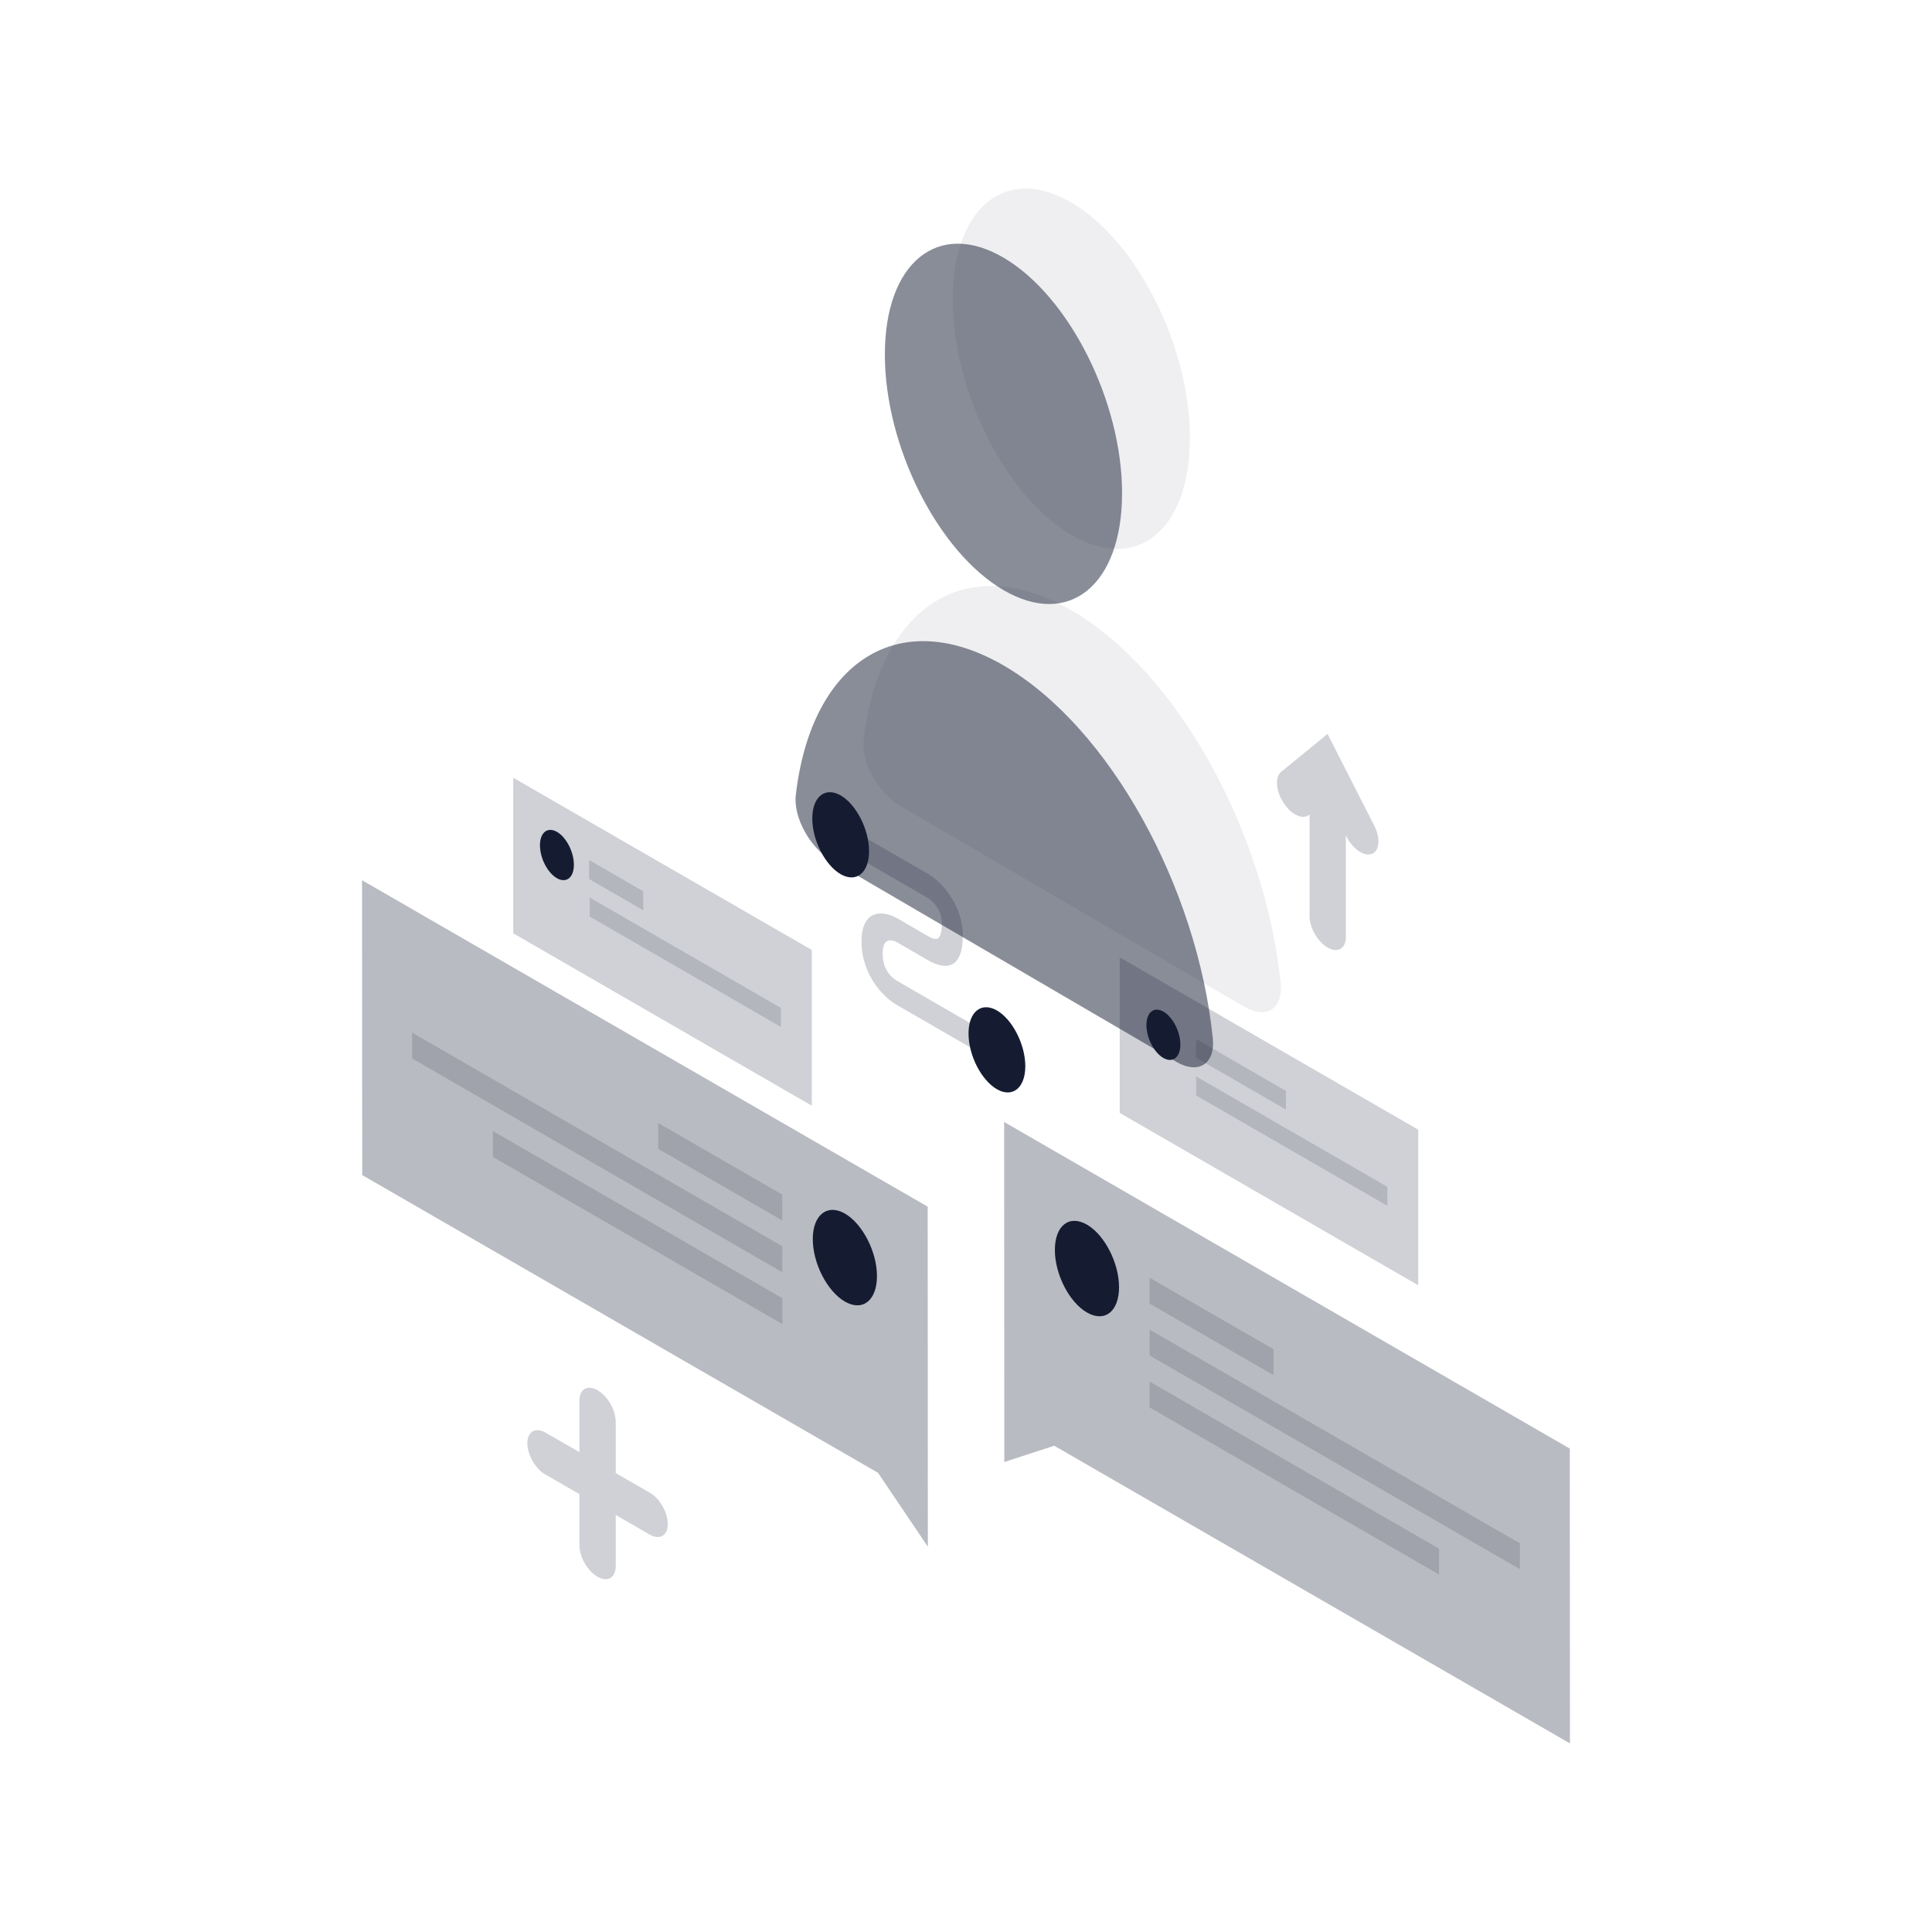 <?xml version="1.0" encoding="iso-8859-1"?>
<!-- Generator: Adobe Illustrator 24.3.0, SVG Export Plug-In . SVG Version: 6.00 Build 0)  -->
<svg version="1.1" id="&#x421;&#x43B;&#x43E;&#x439;_1"
	 xmlns="http://www.w3.org/2000/svg" xmlns:xlink="http://www.w3.org/1999/xlink" x="0px" y="0px" viewBox="0 0 1150 1150"
	 style="enable-background:new 0 0 1150 1150;" xml:space="preserve">
<rect style="fill:#FFFFFF;" width="1150" height="1150"/>
<g>
	<path style="opacity:0.5;fill:#151C32;enable-background:new    ;" d="M597.8,396.348c-62.9-36.7-114.9-2.4-124.1,76.8
		c-1.6,13.7,8.8,31.8,21.5,39.2l205.2,119.8c12.7,7.4,23.1,1.4,21.5-14.2C712.7,528.248,660.6,433.048,597.8,396.348z"/>
	<path style="opacity:0.5;fill:#151C32;enable-background:new    ;" d="M667.9,293.548c0,54.7-31.6,80.5-70.6,57.7
		c-39-22.8-70.6-85.5-70.6-140.2s31.6-80.5,70.6-57.7S667.9,238.848,667.9,293.548z"/>
	<path style="opacity:0.07;fill:#151C32;enable-background:new    ;" d="M638.2,363.548c-62.9-36.7-114.9-2.4-124.1,76.8
		c-1.6,13.7,8.8,31.8,21.5,39.2l205.2,119.8c12.7,7.4,23.1,1.4,21.5-14.2C753.1,495.448,701.1,400.248,638.2,363.548z"/>
	<path style="opacity:0.07;fill:#151C32;enable-background:new    ;" d="M708.3,260.748c0,54.7-31.6,80.5-70.6,57.7
		c-39-22.8-70.6-85.5-70.6-140.2c0-54.7,31.6-80.5,70.6-57.7C676.7,143.348,708.3,206.048,708.3,260.748z"/>
	<path style="opacity:0.2;fill:#151C32;enable-background:new    ;" d="M844.2,672.448l-177.7-102.6v92.6l177.7,102.6V672.448z"/>
	<path style="fill:#151C32;" d="M702.6,621.748c0,7.6-4.5,11.2-10.1,8s-10.1-12-10.1-19.6c0-7.6,4.5-11.2,10.1-8
		S702.6,614.148,702.6,621.748z"/>
	<path style="opacity:0.15;fill:#151C32;enable-background:new    ;" d="M712,618.448l53.4,30.9v11.1l-53.5-30.9L712,618.448z"/>
	<path style="opacity:0.15;fill:#151C32;enable-background:new    ;" d="M712,640.748l113.8,65.7v11.3l-113.8-65.7V640.748z"/>
	<path style="opacity:0.2;fill:#151C32;enable-background:new    ;" d="M483.2,565.448l-177.7-102.5v92.6l177.7,102.6V565.448z"/>
	<path style="fill:#151C32;" d="M341.6,514.748c0,7.6-4.5,11.2-10.1,8c-5.6-3.2-10.1-12-10.1-19.6s4.5-11.2,10.1-8
		C337.1,498.348,341.6,507.148,341.6,514.748z"/>
	<path style="opacity:0.15;fill:#151C32;enable-background:new    ;" d="M350.7,511.948l32.2,18.6v11.3l-32.2-18.6V511.948z"/>
	<path style="opacity:0.15;fill:#151C32;enable-background:new    ;" d="M351,534.248l113.8,65.7v11.3l-113.8-65.7V534.248z"/>
	<path style="opacity:0.3;fill:#151C32;enable-background:new    ;" d="M597.7,667.848l336.7,194.4l0.1,175.5l-307-177.2l-29.7,9.7
		L597.7,667.848z"/>
	<path style="fill:#151C32;" d="M666.1,766.148c0,14.5-8.5,21.2-19.1,15.1c-10.6-6.1-19.1-22.8-19.1-37.2c0-14.5,8.5-21.2,19.1-15.1
		C657.5,735.048,666.1,751.748,666.1,766.148z"/>
	<path style="opacity:0.15;fill:#151C32;enable-background:new    ;" d="M684.3,760.548l73.8,42.6v15.4l-73.8-42.6V760.548z"/>
	<path style="opacity:0.15;fill:#151C32;enable-background:new    ;" d="M684.3,791.448l220.4,127.2v15.4l-220.4-127.2V791.448z"/>
	<path style="opacity:0.15;fill:#151C32;enable-background:new    ;" d="M684.3,822.348l172.3,99.5v15.4l-172.3-99.5V822.348z"/>
	<path style="opacity:0.3;fill:#151C32;enable-background:new    ;" d="M552.2,718.248l-336.7-194.3l0.1,175.5l307,177.2l29.7,44
		L552.2,718.248z"/>
	<path style="fill:#151C32;" d="M483.8,737.548c0,14.5,8.6,31.1,19.1,37.2c10.6,6.1,19.1-0.7,19.1-15.2s-8.6-31.1-19.1-37.2
		C492.4,716.348,483.8,723.148,483.8,737.548z"/>
	<path style="opacity:0.15;fill:#151C32;enable-background:new    ;" d="M465.6,711.048l-73.8-42.6v15.4l73.8,42.6V711.048z"/>
	<path style="opacity:0.15;fill:#151C32;enable-background:new    ;" d="M465.7,741.848l-220.4-127.2v15.4l220.3,127.2
		L465.7,741.848z"/>
	<path style="opacity:0.15;fill:#151C32;enable-background:new    ;" d="M465.7,772.748l-172.3-99.5v15.4l172.3,99.5V772.748z"/>
	<path style="opacity:0.2;fill:#151C32;enable-background:new    ;" d="M355.7,827.548c6,3.4,10.8,11.8,10.8,18.8v30.5l20.2,11.6
		c6,3.4,10.8,11.8,10.8,18.7c0,6.9-4.8,9.7-10.8,6.3l-20.2-11.7v30.5c0,6.9-4.8,9.7-10.8,6.3s-10.8-11.8-10.8-18.7v-30.5l-20.2-11.6
		c-6-3.4-10.8-11.8-10.8-18.7s4.8-9.7,10.8-6.3l20.2,11.6v-30.5C344.8,826.848,349.7,824.048,355.7,827.548z"/>
	<path style="opacity:0.2;fill:#151C32;enable-background:new    ;" d="M790.2,436.848l27.8,54.6c3.8,7.5,3.2,15-1.4,16.8
		c-4.6,1.8-11.4-2.9-15.2-10.4l-0.3-0.7v60.6c0,6.9-4.8,9.7-10.8,6.3c-6-3.5-10.8-11.8-10.8-18.7v-60.6l-0.3,0.3
		c-3.8,3.1-10.7-0.1-15.2-7.2c-4.6-7.1-5.2-15.3-1.4-18.4L790.2,436.848z"/>
	<path style="opacity:0.2;fill:#151C32;enable-background:new    ;" d="M552.2,534.458l-42.8-24.7v-14.4l42.8,24.7
		c3.5,2,8.6,6.1,12.9,12.4c4.7,6.7,8,15.2,8,24.4c0,10.2-2.6,16-7.5,17.6c-4.6,1.5-10.1-1.1-13.4-3l-17.6-10.2l-0.1-0.1
		c-1.5-0.9-3.9-1.8-5.8-1.2c-1.6,0.5-3.3,2-3.3,7.7s1.8,9.1,3.2,11.2c1.8,2.6,4.2,4.4,5.7,5.2l0.2,0.1l53.8,31.1v14.4l-53.5-30.9
		c-3.7-1.9-9-6-13.6-12.4c-5-7.1-8.4-16-8.4-25.9c0-9.9,3.4-14.9,8.3-16.3c4.6-1.3,9.9,0.6,13.6,2.8l17.4,10.1
		c2.5,1.5,4.4,2.1,5.7,1.7c1-0.3,2.8-1.7,2.8-9c0-4.8-1.5-7.9-3-9.9C555.9,537.158,553.7,535.258,552.2,534.458z"/>
	<path style="fill:#151C32;" d="M517.3,506.658c0,12.9-7.6,19-16.9,13.7c-9.3-5.4-16.9-20.2-16.9-33.2c0-12.9,7.6-19,16.9-13.7
		C509.7,478.858,517.3,493.758,517.3,506.658z"/>
	<path style="fill:#151C32;" d="M610.3,634.658c0,12.9-7.6,19-16.9,13.7c-9.3-5.4-16.9-20.2-16.9-33.2c0-12.9,7.6-19,16.9-13.7
		C602.7,606.858,610.3,621.758,610.3,634.658z"/>
</g>
</svg>
